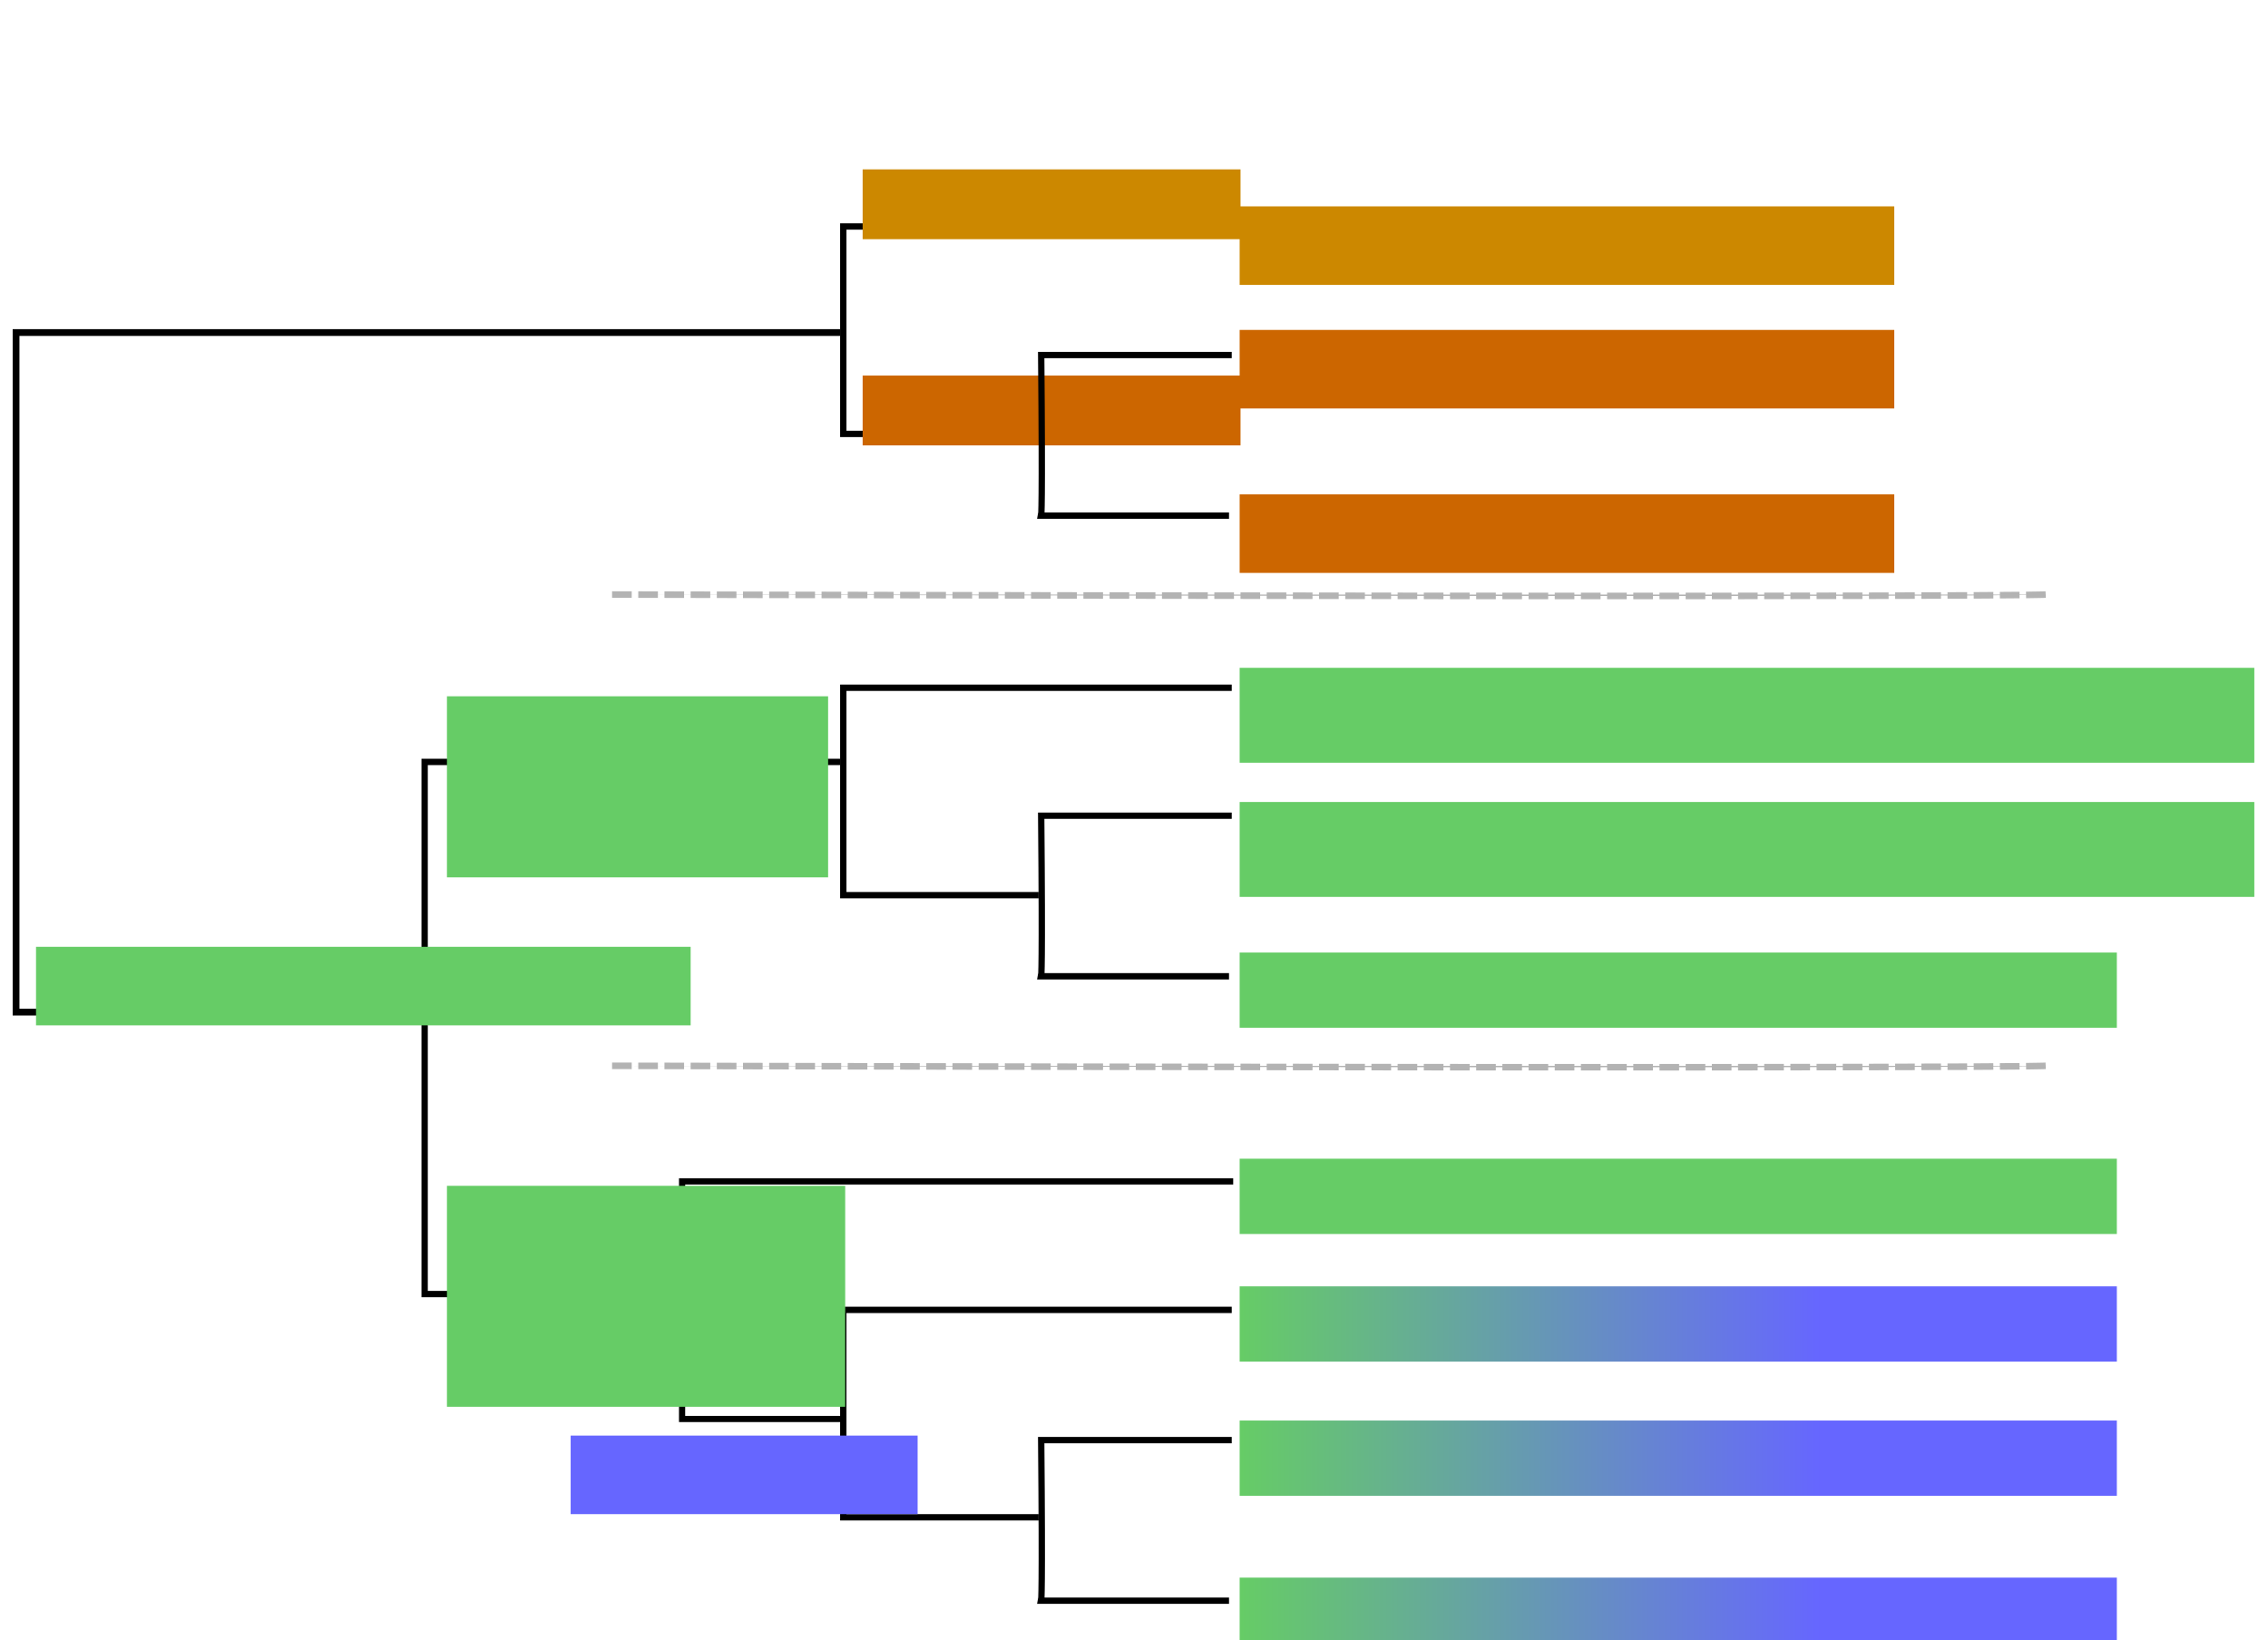 <?xml version="1.0" encoding="UTF-8" standalone="no"?>
<!-- Created with Inkscape (http://www.inkscape.org/) -->

<svg
   xmlns:dc="http://purl.org/dc/elements/1.1/"
   xmlns:cc="http://creativecommons.org/ns#"
   xmlns:rdf="http://www.w3.org/1999/02/22-rdf-syntax-ns#"
   xmlns:svg="http://www.w3.org/2000/svg"
   xmlns="http://www.w3.org/2000/svg"
   xmlns:xlink="http://www.w3.org/1999/xlink"
   xmlns:sodipodi="http://sodipodi.sourceforge.net/DTD/sodipodi-0.dtd"
   xmlns:inkscape="http://www.inkscape.org/namespaces/inkscape"
   width="692.915"
   height="501.167"
   id="svg2"
   version="1.1"
   inkscape:version="0.48.2 r9819"
   sodipodi:docname="arbre_erwiniae.svg">
  <defs
     id="defs4">
    <linearGradient
       id="linearGradient5627">
      <stop
         style="stop-color:#66cc66;stop-opacity:1;"
         offset="0"
         id="stop5629" />
      <stop
         id="stop5635"
         offset="1"
         style="stop-color:#6666ff;stop-opacity:1;" />
    </linearGradient>
    <filter
       id="filter3768"
       inkscape:label="Cutout"
       x="0"
       y="0"
       width="1"
       height="1"
       inkscape:menu="Shadows and Glows"
       inkscape:menu-tooltip="Drop shadow under the cut-out of the shape"
       color-interpolation-filters="sRGB">
      <feGaussianBlur
         id="feGaussianBlur3770"
         in="SourceAlpha"
         stdDeviation="4.2" />
      <feOffset
         id="feOffset3772"
         dy="5"
         dx="5"
         result="result91" />
      <feComposite
         id="feComposite3774"
         in2="result91"
         operator="out"
         in="SourceGraphic" />
    </filter>
    <linearGradient
       inkscape:collect="always"
       xlink:href="#linearGradient5627"
       id="linearGradient5633"
       x1="440.376"
       y1="24.676"
       x2="617.728"
       y2="24.676"
       gradientUnits="userSpaceOnUse" />
    <linearGradient
       inkscape:collect="always"
       xlink:href="#linearGradient5627-0"
       id="linearGradient5633-8"
       x1="440.376"
       y1="24.676"
       x2="617.728"
       y2="24.676"
       gradientUnits="userSpaceOnUse" />
    <linearGradient
       id="linearGradient5627-0">
      <stop
         style="stop-color:#66cc66;stop-opacity:1;"
         offset="0"
         id="stop5629-3" />
      <stop
         id="stop5635-6"
         offset="1"
         style="stop-color:#6666ff;stop-opacity:1;" />
    </linearGradient>
    <linearGradient
       inkscape:collect="always"
       xlink:href="#linearGradient5627-0"
       id="linearGradient5651"
       x1="440.376"
       y1="24.676"
       x2="617.728"
       y2="24.676"
       gradientUnits="userSpaceOnUse" />
    <linearGradient
       id="linearGradient5653">
      <stop
         style="stop-color:#66cc66;stop-opacity:1;"
         offset="0"
         id="stop5655" />
      <stop
         id="stop5657"
         offset="1"
         style="stop-color:#6666ff;stop-opacity:1;" />
    </linearGradient>
    <linearGradient
       inkscape:collect="always"
       xlink:href="#linearGradient5627-0"
       id="linearGradient5659"
       x1="440.376"
       y1="24.676"
       x2="617.728"
       y2="24.676"
       gradientUnits="userSpaceOnUse" />
    <linearGradient
       id="linearGradient5661">
      <stop
         style="stop-color:#66cc66;stop-opacity:1;"
         offset="0"
         id="stop5663" />
      <stop
         id="stop5665"
         offset="1"
         style="stop-color:#6666ff;stop-opacity:1;" />
    </linearGradient>
    <linearGradient
       inkscape:collect="always"
       xlink:href="#linearGradient5627-0"
       id="linearGradient5667"
       x1="440.376"
       y1="24.676"
       x2="617.728"
       y2="24.676"
       gradientUnits="userSpaceOnUse" />
    <linearGradient
       id="linearGradient5669">
      <stop
         style="stop-color:#66cc66;stop-opacity:1;"
         offset="0"
         id="stop5671" />
      <stop
         id="stop5673"
         offset="1"
         style="stop-color:#6666ff;stop-opacity:1;" />
    </linearGradient>
    <linearGradient
       gradientTransform="translate(379.111,354.596)"
       y2="24.676"
       x2="617.728"
       y1="24.676"
       x1="440.376"
       gradientUnits="userSpaceOnUse"
       id="linearGradient5679"
       xlink:href="#linearGradient5627-0"
       inkscape:collect="always" />
    <linearGradient
       gradientTransform="translate(379.111,354.596)"
       y2="24.676"
       x2="617.728"
       y1="24.676"
       x1="440.376"
       gradientUnits="userSpaceOnUse"
       id="linearGradient5681"
       xlink:href="#linearGradient5627-0"
       inkscape:collect="always" />
    <linearGradient
       gradientTransform="translate(379.111,354.596)"
       y2="24.676"
       x2="617.728"
       y1="24.676"
       x1="440.376"
       gradientUnits="userSpaceOnUse"
       id="linearGradient5683"
       xlink:href="#linearGradient5627-0"
       inkscape:collect="always" />
    <linearGradient
       gradientTransform="translate(379.111,354.596)"
       y2="24.676"
       x2="617.728"
       y1="24.676"
       x1="440.376"
       gradientUnits="userSpaceOnUse"
       id="linearGradient5685"
       xlink:href="#linearGradient5627-0"
       inkscape:collect="always" />
    <linearGradient
       inkscape:collect="always"
       xlink:href="#linearGradient5627-1"
       id="linearGradient5633-7"
       x1="440.376"
       y1="24.676"
       x2="617.728"
       y2="24.676"
       gradientUnits="userSpaceOnUse" />
    <linearGradient
       id="linearGradient5627-1">
      <stop
         style="stop-color:#66cc66;stop-opacity:1;"
         offset="0"
         id="stop5629-9" />
      <stop
         id="stop5635-0"
         offset="1"
         style="stop-color:#6666ff;stop-opacity:1;" />
    </linearGradient>
    <linearGradient
       inkscape:collect="always"
       xlink:href="#linearGradient5627-1"
       id="linearGradient5651-2"
       x1="440.376"
       y1="24.676"
       x2="617.728"
       y2="24.676"
       gradientUnits="userSpaceOnUse" />
    <linearGradient
       id="linearGradient5653-4">
      <stop
         style="stop-color:#66cc66;stop-opacity:1;"
         offset="0"
         id="stop5655-2" />
      <stop
         id="stop5657-4"
         offset="1"
         style="stop-color:#6666ff;stop-opacity:1;" />
    </linearGradient>
    <linearGradient
       inkscape:collect="always"
       xlink:href="#linearGradient5627-1"
       id="linearGradient5659-9"
       x1="440.376"
       y1="24.676"
       x2="617.728"
       y2="24.676"
       gradientUnits="userSpaceOnUse" />
    <linearGradient
       id="linearGradient5661-1">
      <stop
         style="stop-color:#66cc66;stop-opacity:1;"
         offset="0"
         id="stop5663-6" />
      <stop
         id="stop5665-2"
         offset="1"
         style="stop-color:#6666ff;stop-opacity:1;" />
    </linearGradient>
    <linearGradient
       inkscape:collect="always"
       xlink:href="#linearGradient5627-1"
       id="linearGradient5667-6"
       x1="440.376"
       y1="24.676"
       x2="617.728"
       y2="24.676"
       gradientUnits="userSpaceOnUse" />
    <linearGradient
       id="linearGradient5669-8">
      <stop
         style="stop-color:#66cc66;stop-opacity:1;"
         offset="0"
         id="stop5671-4" />
      <stop
         id="stop5673-6"
         offset="1"
         style="stop-color:#6666ff;stop-opacity:1;" />
    </linearGradient>
    <linearGradient
       gradientTransform="translate(379.111,354.596)"
       y2="24.676"
       x2="617.728"
       y1="24.676"
       x1="440.376"
       gradientUnits="userSpaceOnUse"
       id="linearGradient5679-1"
       xlink:href="#linearGradient5627-1"
       inkscape:collect="always" />
    <linearGradient
       gradientTransform="translate(379.111,354.596)"
       y2="24.676"
       x2="617.728"
       y1="24.676"
       x1="440.376"
       gradientUnits="userSpaceOnUse"
       id="linearGradient5681-2"
       xlink:href="#linearGradient5627-1"
       inkscape:collect="always" />
    <linearGradient
       gradientTransform="translate(379.111,354.596)"
       y2="24.676"
       x2="617.728"
       y1="24.676"
       x1="440.376"
       gradientUnits="userSpaceOnUse"
       id="linearGradient5683-2"
       xlink:href="#linearGradient5627-1"
       inkscape:collect="always" />
    <linearGradient
       gradientTransform="translate(379.111,354.596)"
       y2="24.676"
       x2="617.728"
       y1="24.676"
       x1="440.376"
       gradientUnits="userSpaceOnUse"
       id="linearGradient5685-2"
       xlink:href="#linearGradient5627-1"
       inkscape:collect="always" />
    <linearGradient
       inkscape:collect="always"
       xlink:href="#linearGradient5627-5"
       id="linearGradient5633-1"
       x1="440.376"
       y1="24.676"
       x2="617.728"
       y2="24.676"
       gradientUnits="userSpaceOnUse" />
    <linearGradient
       id="linearGradient5627-5">
      <stop
         style="stop-color:#66cc66;stop-opacity:1;"
         offset="0"
         id="stop5629-8" />
      <stop
         id="stop5635-4"
         offset="1"
         style="stop-color:#6666ff;stop-opacity:1;" />
    </linearGradient>
    <linearGradient
       inkscape:collect="always"
       xlink:href="#linearGradient5627-5"
       id="linearGradient5651-9"
       x1="440.376"
       y1="24.676"
       x2="617.728"
       y2="24.676"
       gradientUnits="userSpaceOnUse" />
    <linearGradient
       id="linearGradient5653-2">
      <stop
         style="stop-color:#66cc66;stop-opacity:1;"
         offset="0"
         id="stop5655-3" />
      <stop
         id="stop5657-2"
         offset="1"
         style="stop-color:#6666ff;stop-opacity:1;" />
    </linearGradient>
    <linearGradient
       inkscape:collect="always"
       xlink:href="#linearGradient5627-5"
       id="linearGradient5659-4"
       x1="440.376"
       y1="24.676"
       x2="617.728"
       y2="24.676"
       gradientUnits="userSpaceOnUse" />
    <linearGradient
       id="linearGradient5661-0">
      <stop
         style="stop-color:#66cc66;stop-opacity:1;"
         offset="0"
         id="stop5663-2" />
      <stop
         id="stop5665-7"
         offset="1"
         style="stop-color:#6666ff;stop-opacity:1;" />
    </linearGradient>
    <linearGradient
       inkscape:collect="always"
       xlink:href="#linearGradient5627-5"
       id="linearGradient5667-7"
       x1="440.376"
       y1="24.676"
       x2="617.728"
       y2="24.676"
       gradientUnits="userSpaceOnUse" />
    <linearGradient
       id="linearGradient5669-6">
      <stop
         style="stop-color:#66cc66;stop-opacity:1;"
         offset="0"
         id="stop5671-9" />
      <stop
         id="stop5673-9"
         offset="1"
         style="stop-color:#6666ff;stop-opacity:1;" />
    </linearGradient>
    <linearGradient
       gradientTransform="translate(379.111,354.596)"
       y2="24.676"
       x2="617.728"
       y1="24.676"
       x1="440.376"
       gradientUnits="userSpaceOnUse"
       id="linearGradient5679-8"
       xlink:href="#linearGradient5627-5"
       inkscape:collect="always" />
    <linearGradient
       gradientTransform="translate(379.111,354.596)"
       y2="24.676"
       x2="617.728"
       y1="24.676"
       x1="440.376"
       gradientUnits="userSpaceOnUse"
       id="linearGradient5681-8"
       xlink:href="#linearGradient5627-5"
       inkscape:collect="always" />
    <linearGradient
       gradientTransform="translate(379.111,354.596)"
       y2="24.676"
       x2="617.728"
       y1="24.676"
       x1="440.376"
       gradientUnits="userSpaceOnUse"
       id="linearGradient5683-9"
       xlink:href="#linearGradient5627-5"
       inkscape:collect="always" />
    <linearGradient
       gradientTransform="translate(379.111,354.596)"
       y2="24.676"
       x2="617.728"
       y1="24.676"
       x1="440.376"
       gradientUnits="userSpaceOnUse"
       id="linearGradient5685-7"
       xlink:href="#linearGradient5627-5"
       inkscape:collect="always" />
  </defs>
  <sodipodi:namedview
     id="base"
     pagecolor="#ffffff"
     bordercolor="#666666"
     borderopacity="1.0"
     inkscape:pageopacity="0.0"
     inkscape:pageshadow="2"
     inkscape:zoom="1"
     inkscape:cx="335.88407"
     inkscape:cy="139.72895"
     inkscape:document-units="px"
     inkscape:current-layer="layer1"
     showgrid="false"
     inkscape:showpageshadow="false"
     objecttolerance="10000"
     gridtolerance="10"
     inkscape:window-width="1742"
     inkscape:window-height="1109"
     inkscape:window-x="178"
     inkscape:window-y="49"
     inkscape:window-maximized="0"
     fit-margin-top="0"
     fit-margin-left="0"
     fit-margin-right="0"
     fit-margin-bottom="0"
     showborder="false" />
  <g
     inkscape:label="Calque 1"
     inkscape:groupmode="layer"
     id="layer1"
     transform="translate(-23.265,-11.306)">
    <path
       sodipodi:nodetypes="cccc"
       inkscape:connector-curvature="0"
       id="path3799"
       d="m 340.584,143.89 -59.679,0 0,-63.378 118.679,0"
       style="color:#000000;fill:none;stroke:#000000;stroke-width:1.935;stroke-linecap:butt;stroke-linejoin:miter;stroke-miterlimit:4;stroke-opacity:1;stroke-dasharray:none;stroke-dashoffset:0;marker:none;visibility:visible;display:inline;overflow:visible;enable-background:accumulate" />
    <path
       style="color:#000000;fill:none;stroke:#000000;stroke-width:1.935;stroke-linecap:butt;stroke-linejoin:miter;stroke-miterlimit:4;stroke-opacity:1;stroke-dasharray:none;stroke-dashoffset:0;marker:none;visibility:visible;display:inline;overflow:visible;enable-background:accumulate"
       d="m 340.584,474.931 -59.679,0 0,-63.378 118.679,0"
       id="path3833"
       inkscape:connector-curvature="0"
       sodipodi:nodetypes="cccc" />
    <path
       sodipodi:nodetypes="cccc"
       inkscape:connector-curvature="0"
       id="path3837"
       d="m 340.584,284.832 -59.679,0 0,-63.378 118.679,0"
       style="color:#000000;fill:none;stroke:#000000;stroke-width:1.935;stroke-linecap:butt;stroke-linejoin:miter;stroke-miterlimit:4;stroke-opacity:1;stroke-dasharray:none;stroke-dashoffset:0;marker:none;visibility:visible;display:inline;overflow:visible;enable-background:accumulate" />
    <path
       sodipodi:nodetypes="cccc"
       inkscape:connector-curvature="0"
       id="path3839"
       d="m 280.207,444.889 -48.553,0 0,-72.591 168.373,0"
       style="color:#000000;fill:none;stroke:#000000;stroke-width:1.885;stroke-linecap:butt;stroke-linejoin:miter;stroke-miterlimit:4;stroke-opacity:1;stroke-dasharray:none;stroke-dashoffset:0;marker:none;visibility:visible;display:inline;overflow:visible;enable-background:accumulate" />
    <path
       style="color:#000000;fill:none;stroke:#000000;stroke-width:1.935;stroke-linecap:butt;stroke-linejoin:miter;stroke-miterlimit:4;stroke-opacity:1;stroke-dasharray:none;stroke-dashoffset:0;marker:none;visibility:visible;display:inline;overflow:visible;enable-background:accumulate"
       d="m 232,406.721 -79,0 0,-162.6 127,0"
       id="path3841"
       inkscape:connector-curvature="0"
       sodipodi:nodetypes="cccc" />
    <path
       sodipodi:nodetypes="cccc"
       inkscape:connector-curvature="0"
       id="path3854"
       d="m 152.003,320.567 -123.833,0 0,-207.651 251.83,0"
       style="color:#000000;fill:none;stroke:#000000;stroke-width:2.067;stroke-linecap:butt;stroke-linejoin:miter;stroke-miterlimit:4;stroke-opacity:1;stroke-dasharray:none;stroke-dashoffset:0;marker:none;visibility:visible;display:inline;overflow:visible;enable-background:accumulate" />
    <flowRoot
       xml:space="preserve"
       id="flowRoot3856"
       style="font-size:14px;font-style:normal;font-weight:normal;line-height:100%;letter-spacing:0px;word-spacing:0px;fill:#cc8800;fill-opacity:1;stroke:none;font-family:Sans;color:#000000;fill-rule:nonzero;marker:none;visibility:visible;display:inline;overflow:visible;enable-background:accumulate"
       transform="translate(-38,57)"><flowRegion
         id="flowRegion3858"><rect
           id="rect3860"
           width="200"
           height="24"
           x="440"
           y="17.362"
           style="font-size:14px;fill:#cc8800;color:#000000;fill-opacity:1;fill-rule:nonzero;stroke:none;marker:none;visibility:visible;display:inline;overflow:visible;enable-background:accumulate" /></flowRegion><flowPara
         id="flowPara3862"
         style="font-size:14px;font-style:italic;fill:#cc8800;color:#000000;fill-opacity:1;fill-rule:nonzero;stroke:none;marker:none;visibility:visible;display:inline;overflow:visible;enable-background:accumulate">Erwinia tasmaniensis</flowPara></flowRoot>    <flowRoot
       style="font-size:14px;font-style:normal;font-weight:normal;line-height:100%;letter-spacing:0px;word-spacing:0px;fill:#cc6600;fill-opacity:1;stroke:none;font-family:Sans"
       id="flowRoot3864"
       xml:space="preserve"
       transform="translate(-38,94.755)"><flowRegion
         id="flowRegion3866"><rect
           y="17.362"
           x="440"
           height="24"
           width="200"
           id="rect3868"
           style="font-size:14px;fill:#cc6600" /></flowRegion><flowPara
         style="font-size:14px;font-style:italic;fill:#cc6600"
         id="flowPara3870">Erwinia pyrifoliae</flowPara></flowRoot>    <flowRoot
       transform="translate(-38,145)"
       xml:space="preserve"
       id="flowRoot3872"
       style="font-size:14px;font-style:normal;font-weight:normal;line-height:100%;letter-spacing:0px;word-spacing:0px;fill:#cc6600;fill-opacity:1;stroke:none;font-family:Sans"><flowRegion
         id="flowRegion3874"><rect
           id="rect3876"
           width="200"
           height="24"
           x="440"
           y="17.362"
           style="font-size:14px;fill:#cc6600" /></flowRegion><flowPara
         id="flowPara3878"
         style="font-size:14px;font-style:italic;fill:#cc6600">Erwinia amilovora tasmaniensiseamylovora</flowPara></flowRoot>    <flowRoot
       style="font-size:14px;font-style:normal;font-weight:normal;line-height:100%;letter-spacing:0px;word-spacing:0px;fill:#66cc66;fill-opacity:1;stroke:none;font-family:Sans"
       id="flowRoot3880"
       xml:space="preserve"
       transform="translate(-38,198)"><flowRegion
         id="flowRegion3882"><rect
           y="17.362"
           x="440"
           height="29"
           width="310"
           id="rect3884"
           style="font-size:14px;fill:#66cc66" /></flowRegion><flowPara
         style="font-size:14px;font-style:italic;fill:#66cc66"
         id="flowPara3886">Pectobacterium cavotovorum PC1</flowPara></flowRoot>    <flowRoot
       transform="translate(-38,239)"
       xml:space="preserve"
       id="flowRoot3888"
       style="font-size:14px;font-style:normal;font-weight:normal;line-height:100%;letter-spacing:0px;word-spacing:0px;fill:#66cc66;fill-opacity:1;stroke:none;font-family:Sans"><flowRegion
         id="flowRegion3890"><rect
           id="rect3892"
           width="310"
           height="29"
           x="440"
           y="17.362"
           style="font-size:14px;fill:#66cc66" /></flowRegion><flowPara
         id="flowPara3894"
         style="font-size:14px;font-style:italic;fill:#66cc66">Pectobacterium wasabiae</flowPara></flowRoot>    <flowRoot
       style="font-size:14px;font-style:normal;font-weight:normal;line-height:100%;letter-spacing:0px;word-spacing:0px;fill:#66cc66;fill-opacity:1;stroke:none;font-family:Sans"
       id="flowRoot3896"
       xml:space="preserve"
       transform="translate(-38,285)"><flowRegion
         id="flowRegion3898"><rect
           y="17.362"
           x="440"
           height="23"
           width="268"
           id="rect3900"
           style="font-size:14px;fill:#66cc66" /></flowRegion><flowPara
         style="font-size:14px;font-style:italic;fill:#66cc66"
         id="flowPara3902">Pectobacterium atosepticum </flowPara></flowRoot>    <flowRoot
       transform="translate(-38,348)"
       xml:space="preserve"
       id="flowRoot3904"
       style="font-size:14px;font-style:normal;font-weight:normal;line-height:100%;letter-spacing:0px;word-spacing:0px;fill:#66cc66;fill-opacity:1;stroke:none;font-family:Sans"><flowRegion
         id="flowRegion3906"
         style="fill-opacity:1;fill:url(#linearGradient5633)"><rect
           id="rect3908"
           width="268"
           height="23"
           x="440"
           y="17.362"
           style="font-size:14px;fill-opacity:1;fill:#66cc66" /></flowRegion><flowPara
         id="flowPara3910"
         style="font-size:14px;font-style:italic;fill-opacity:1;fill:#66cc66">Dickeya dadantii Ech 703</flowPara></flowRoot>    <flowRoot
       style="font-size:14px;font-style:normal;font-weight:normal;line-height:100%;letter-spacing:0px;word-spacing:0px;fill:url(#linearGradient5633-8);fill-opacity:1;stroke:none;font-family:Sans;color:#000000;fill-rule:nonzero;marker:none;visibility:visible;display:inline;overflow:visible;enable-background:accumulate"
       id="flowRoot3931"
       xml:space="preserve"
       transform="translate(-38,387)"><flowRegion
         id="flowRegion3933"><rect
           y="17.362"
           x="440"
           height="23"
           width="268"
           id="rect3935"
           style="font-size:14px;color:#000000;fill:url(#linearGradient5633-8);fill-opacity:1;fill-rule:nonzero;stroke:none;marker:none;visibility:visible;display:inline;overflow:visible;enable-background:accumulate" /></flowRegion><flowPara
         style="font-size:14px;font-style:italic;color:#000000;fill:url(#linearGradient5633-8);fill-opacity:1;fill-rule:nonzero;stroke:none;marker:none;visibility:visible;display:inline;overflow:visible;enable-background:accumulate"
         id="flowPara3937">Dickeya dadantii Ech 586</flowPara></flowRoot>    <flowRoot
       transform="translate(-38,428)"
       xml:space="preserve"
       id="flowRoot3939"
       style="font-size:14px;font-style:normal;font-weight:normal;line-height:100%;letter-spacing:0px;word-spacing:0px;fill:url(#linearGradient5633-7);fill-opacity:1;stroke:none;font-family:Sans;color:#000000;fill-rule:nonzero;marker:none;visibility:visible;display:inline;overflow:visible;enable-background:accumulate"><flowRegion
         id="flowRegion3941"><rect
           id="rect3943"
           width="268"
           height="23"
           x="440"
           y="17.362"
           style="font-size:14px;color:#000000;fill:url(#linearGradient5633-7);fill-opacity:1;fill-rule:nonzero;stroke:none;marker:none;visibility:visible;display:inline;overflow:visible;enable-background:accumulate" /></flowRegion><flowPara
         id="flowPara3945"
         style="font-size:14px;font-style:italic;color:#000000;fill:url(#linearGradient5633-7);fill-opacity:1;fill-rule:nonzero;stroke:none;marker:none;visibility:visible;display:inline;overflow:visible;enable-background:accumulate">Dickeya zeae Ech 1591</flowPara></flowRoot>    <flowRoot
       style="font-size:14px;font-style:normal;font-weight:normal;line-height:100%;letter-spacing:0px;word-spacing:0px;fill:url(#linearGradient5633-1);fill-opacity:1;stroke:none;font-family:Sans;color:#000000;fill-rule:nonzero;marker:none;visibility:visible;display:inline;overflow:visible;enable-background:accumulate"
       id="flowRoot3947"
       xml:space="preserve"
       transform="translate(-38,476)"><flowRegion
         id="flowRegion3949"><rect
           y="17.362"
           x="440"
           height="23"
           width="268"
           id="rect3951"
           style="font-size:14px;color:#000000;fill:url(#linearGradient5633-1);fill-opacity:1;fill-rule:nonzero;stroke:none;marker:none;visibility:visible;display:inline;overflow:visible;enable-background:accumulate" /></flowRegion><flowPara
         style="font-size:14px;font-style:italic;color:#000000;fill:url(#linearGradient5633-1);fill-opacity:1;fill-rule:nonzero;stroke:none;marker:none;visibility:visible;display:inline;overflow:visible;enable-background:accumulate"
         id="flowPara3953">Dickeya dadantii Ech 3937</flowPara></flowRoot>    <flowRoot
       transform="translate(-405.728,283.249)"
       xml:space="preserve"
       id="flowRoot3872-3"
       style="font-size:14px;font-style:normal;font-weight:normal;line-height:100%;letter-spacing:0px;word-spacing:0px;fill:#66cc66;fill-opacity:1;stroke:none;font-family:Sans"><flowRegion
         id="flowRegion3874-1"><rect
           id="rect3876-7"
           width="200"
           height="24"
           x="440"
           y="17.362"
           style="font-size:14px;fill:#66cc66;stroke:none" /></flowRegion><flowPara
         id="flowPara3878-0"
         style="font-size:14px;font-style:normal;fill:#66cc66;stroke:none">chrysobactine</flowPara></flowRoot>    <flowRoot
       style="font-size:14px;font-style:normal;font-weight:normal;line-height:100%;letter-spacing:0px;word-spacing:0px;fill:#66cc66;fill-opacity:1;stroke:none;font-family:Sans"
       id="flowRoot3990"
       xml:space="preserve"
       transform="translate(-280.182,356.28)"><flowRegion
         id="flowRegion3992"><rect
           y="17.362"
           x="440"
           height="67.515"
           width="121.672"
           id="rect3994"
           style="font-size:14px;fill:#66cc66;stroke:none" /></flowRegion><flowPara
         style="font-size:14px;font-style:normal;fill:#66cc66;stroke:none"
         id="flowPara3996">chrys.</flowPara><flowPara
         style="font-size:14px;font-style:normal;fill:#66cc66;stroke:none"
         id="flowPara4006">cluster2</flowPara></flowRoot>    <flowRoot
       transform="translate(-280.182,206.699)"
       xml:space="preserve"
       id="flowRoot3998"
       style="font-size:14px;font-style:normal;font-weight:normal;line-height:100%;letter-spacing:0px;word-spacing:0px;fill:#66cc66;fill-opacity:1;stroke:none;font-family:Sans"><flowRegion
         id="flowRegion4000"><rect
           id="rect4002"
           width="116.451"
           height="55.331"
           x="440"
           y="17.362"
           style="font-size:14px;fill:#66cc66;fill-opacity:1" /></flowRegion><flowPara
         id="flowPara4004"
         style="font-size:14px;font-style:normal;fill:#66cc66;fill-opacity:1">chrys. cluster1</flowPara></flowRoot>    <flowRoot
       transform="translate(-242.387,432.6)"
       xml:space="preserve"
       id="flowRoot3872-3-2"
       style="font-size:14px;font-style:normal;font-weight:normal;line-height:100%;letter-spacing:0px;word-spacing:0px;fill:#6666ff;fill-opacity:1;stroke:none;font-family:Sans"><flowRegion
         id="flowRegion3874-1-3"><rect
           id="rect3876-7-3"
           width="106"
           height="24"
           x="440"
           y="17.362"
           style="font-size:14px;fill:#6666ff;fill-opacity:1;stroke:none" /></flowRegion><flowPara
         id="flowPara3878-0-7"
         style="font-size:14px;font-style:normal;fill:#6666ff;fill-opacity:1;stroke:none">indigoïdine</flowPara></flowRoot>    <flowRoot
       style="font-size:14px;font-style:normal;font-weight:normal;line-height:100%;letter-spacing:0px;word-spacing:0px;fill:#cc8800;fill-opacity:1;stroke:none;font-family:Sans"
       id="flowRoot4035"
       xml:space="preserve"
       transform="translate(-153.182,45.699)"><flowRegion
         id="flowRegion4037"><rect
           style="font-size:14px;fill:#cc8800;fill-opacity:1"
           y="17.362"
           x="440"
           height="21.331"
           width="115.451"
           id="rect4039" /></flowRegion><flowPara
         style="font-size:14px;font-style:normal;fill:#cc8800;fill-opacity:1"
         id="flowPara4041">NRP1</flowPara></flowRoot>    <flowRoot
       transform="translate(-153.182,108.699)"
       xml:space="preserve"
       id="flowRoot4043"
       style="font-size:14px;font-style:normal;font-weight:normal;line-height:100%;letter-spacing:0px;word-spacing:0px;fill:#cc6600;fill-opacity:1;stroke:none;font-family:Sans"><flowRegion
         id="flowRegion4045"><rect
           id="rect4047"
           width="115.451"
           height="21.331"
           x="440"
           y="17.362"
           style="font-size:14px;fill:#cc6600" /></flowRegion><flowPara
         id="flowPara4049"
         style="font-size:14px;font-style:normal;fill:#cc6600">NRP2</flowPara></flowRoot>    <path
       style="fill:none;stroke:#000000;stroke-width:1.935;stroke-linecap:butt;stroke-linejoin:miter;stroke-miterlimit:4;stroke-opacity:1;stroke-dasharray:none"
       d="m 399.584,119.788 -58.214,0 c 0.416,47.505 0,49.063 0,49.063 l 57.382,0"
       id="path4094"
       inkscape:connector-curvature="0"
       sodipodi:nodetypes="cccc" />
    <path
       sodipodi:nodetypes="cccc"
       inkscape:connector-curvature="0"
       id="path4107"
       d="m 399.584,260.552 -58.214,0 c 0.416,47.505 0,49.063 0,49.063 l 57.382,0"
       style="fill:none;stroke:#000000;stroke-width:1.935;stroke-linecap:butt;stroke-linejoin:miter;stroke-miterlimit:4;stroke-opacity:1;stroke-dasharray:none" />
    <path
       style="fill:none;stroke:#000000;stroke-width:1.935;stroke-linecap:butt;stroke-linejoin:miter;stroke-miterlimit:4;stroke-opacity:1;stroke-dasharray:none"
       d="m 399.584,451.351 -58.214,0 c 0.416,47.505 0,49.063 0,49.063 l 57.382,0"
       id="path4109"
       inkscape:connector-curvature="0"
       sodipodi:nodetypes="cccc" />
    <path
       style="fill:#b3b3b3;stroke:#b3b3b3;stroke-width:2;stroke-linecap:butt;stroke-linejoin:miter;stroke-miterlimit:4;stroke-opacity:1;stroke-dasharray:6, 2;stroke-dashoffset:0"
       d="m 210.265,192.972 c 438,1 438,0 438,0"
       id="path4113"
       inkscape:connector-curvature="0"
       sodipodi:nodetypes="cc" />
    <path
       sodipodi:nodetypes="cc"
       inkscape:connector-curvature="0"
       id="path4133"
       d="m 210.265,336.972 c 438,1 438,0 438,0"
       style="fill:#b3b3b3;stroke:#b3b3b3;stroke-width:2;stroke-linecap:butt;stroke-linejoin:miter;stroke-miterlimit:4;stroke-opacity:1;stroke-dasharray:6, 2;stroke-dashoffset:0" />
  </g>
</svg>
